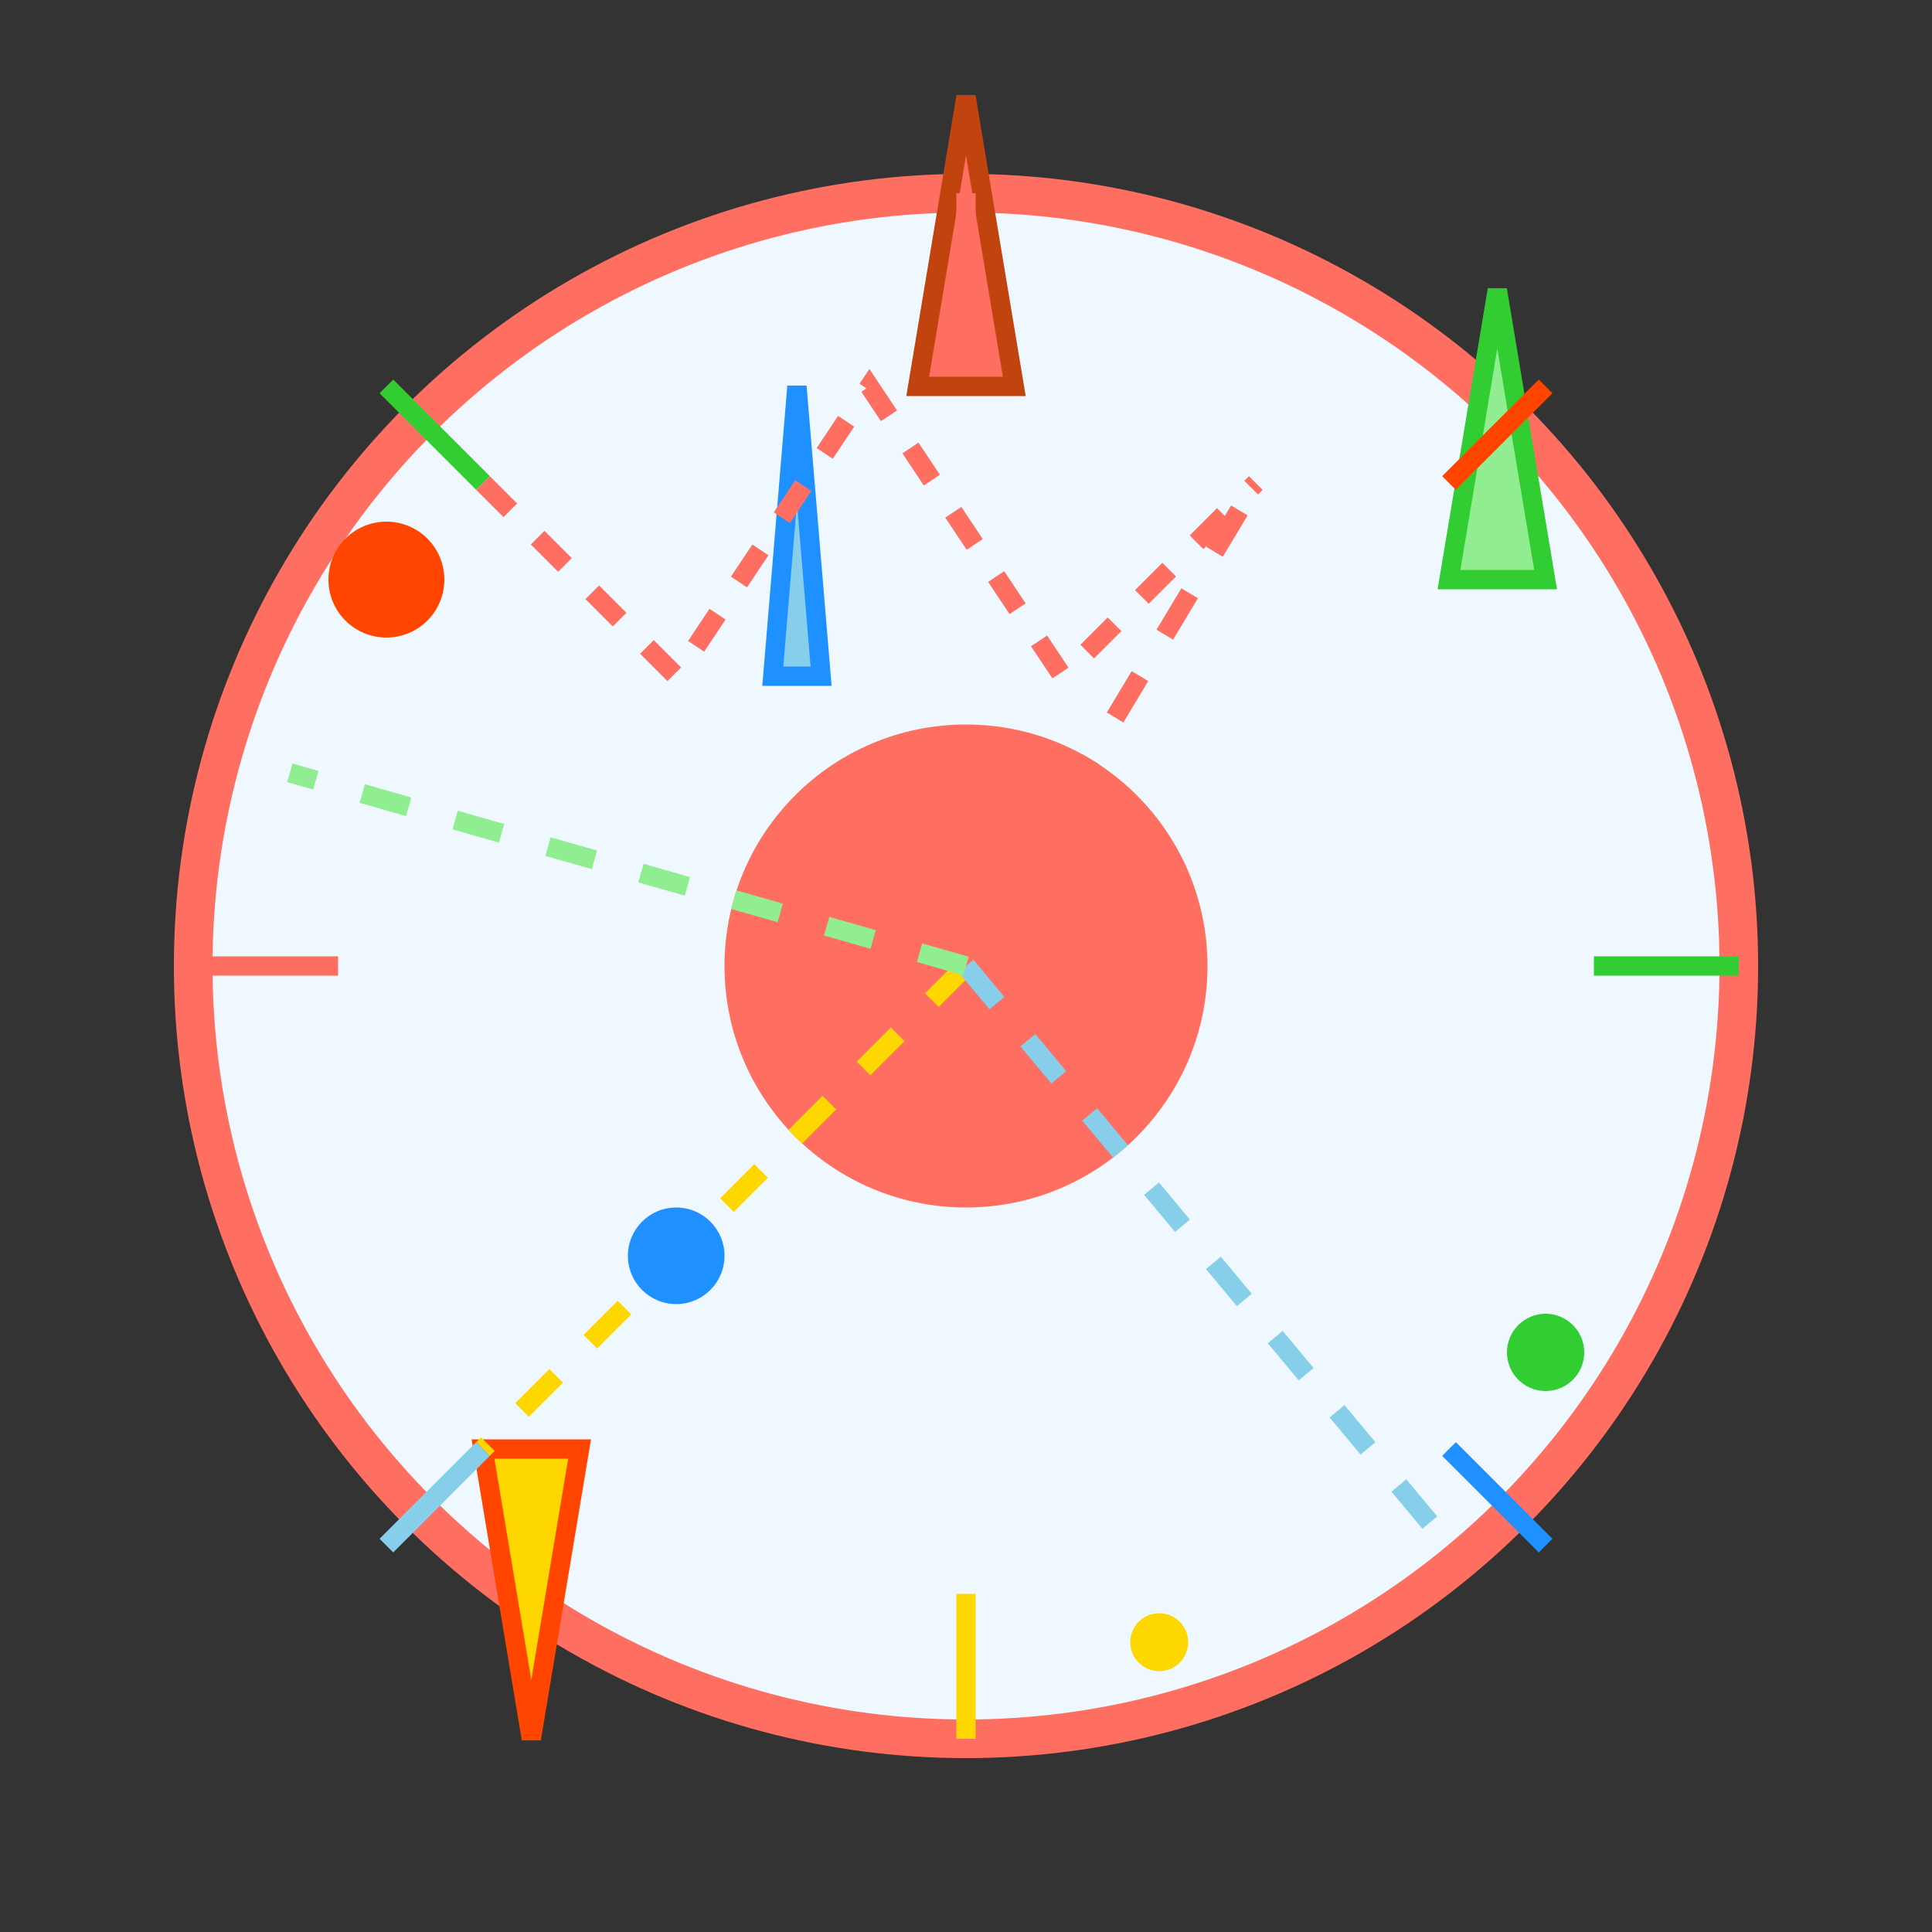<svg xmlns="http://www.w3.org/2000/svg" width="200" height="200" viewBox="0 0 200 200">
  <rect x="0" y="0" width="200" height="200" fill="#333333" stroke="none"/>
  <!-- Outer Circle (Base of the randomizer) -->
  <circle cx="100" cy="100" r="80" fill="#F0F8FF" stroke="#FF6F61" stroke-width="4" />

  <!-- Inner Circle (Center of the spinner) -->
  <circle cx="100" cy="100" r="25" fill="#FF6F61" />

  <!-- Central Arrow (Main pointer) -->
  <polygon points="95,40 105,40 100,10" fill="#FF6F61" stroke="#C1440E" stroke-width="2" />

  <!-- Extra Random Arrows (Around the center for more randomness) -->
  <polygon points="50,150 60,150 55,180" fill="#FFD700" stroke="#FF4500" stroke-width="2" />
  <polygon points="150,60 160,60 155,30" fill="#90EE90" stroke="#32CD32" stroke-width="2" />
  <polygon points="80,70 85,70 82.5,40" fill="#87CEEB" stroke="#1E90FF" stroke-width="2" />

  <!-- Dashed lines indicating different random directions -->
  <line x1="100" y1="100" x2="130" y2="50" stroke="#FF6F61" stroke-dasharray="5,5" stroke-width="2" />
  <line x1="100" y1="100" x2="50" y2="150" stroke="#FFD700" stroke-dasharray="5,5" stroke-width="2" />
  <line x1="100" y1="100" x2="150" y2="160" stroke="#87CEEB" stroke-dasharray="5,5" stroke-width="2" />
  <line x1="100" y1="100" x2="30" y2="80" stroke="#90EE90" stroke-dasharray="5,5" stroke-width="2" />

  <!-- Random Dots (to symbolize chaos and randomness) -->
  <circle cx="40" cy="60" r="6" fill="#FF4500" />
  <circle cx="160" cy="140" r="4" fill="#32CD32" />
  <circle cx="70" cy="130" r="5" fill="#1E90FF" />
  <circle cx="120" cy="170" r="3" fill="#FFD700" />

  <!-- Irregular Tick Marks Around the Circle (Adding more randomness) -->
  <line x1="100" y1="20" x2="100" y2="35" stroke="#FF6F61" stroke-width="2" />
  <line x1="160" y1="40" x2="150" y2="50" stroke="#FF4500" stroke-width="2" />
  <line x1="180" y1="100" x2="165" y2="100" stroke="#32CD32" stroke-width="2" />
  <line x1="160" y1="160" x2="150" y2="150" stroke="#1E90FF" stroke-width="2" />
  <line x1="100" y1="180" x2="100" y2="165" stroke="#FFD700" stroke-width="2" />
  <line x1="40" y1="160" x2="50" y2="150" stroke="#87CEEB" stroke-width="2" />
  <line x1="20" y1="100" x2="35" y2="100" stroke="#FF6F61" stroke-width="2" />
  <line x1="40" y1="40" x2="50" y2="50" stroke="#32CD32" stroke-width="2" />

  <!-- Random Zigzag Line (Just to be fun and chaotic!) -->
  <polyline points="50,50 70,70 90,40 110,70 130,50" fill="none" stroke="#FF6F61" stroke-width="2" stroke-dasharray="4,4" />
</svg>
